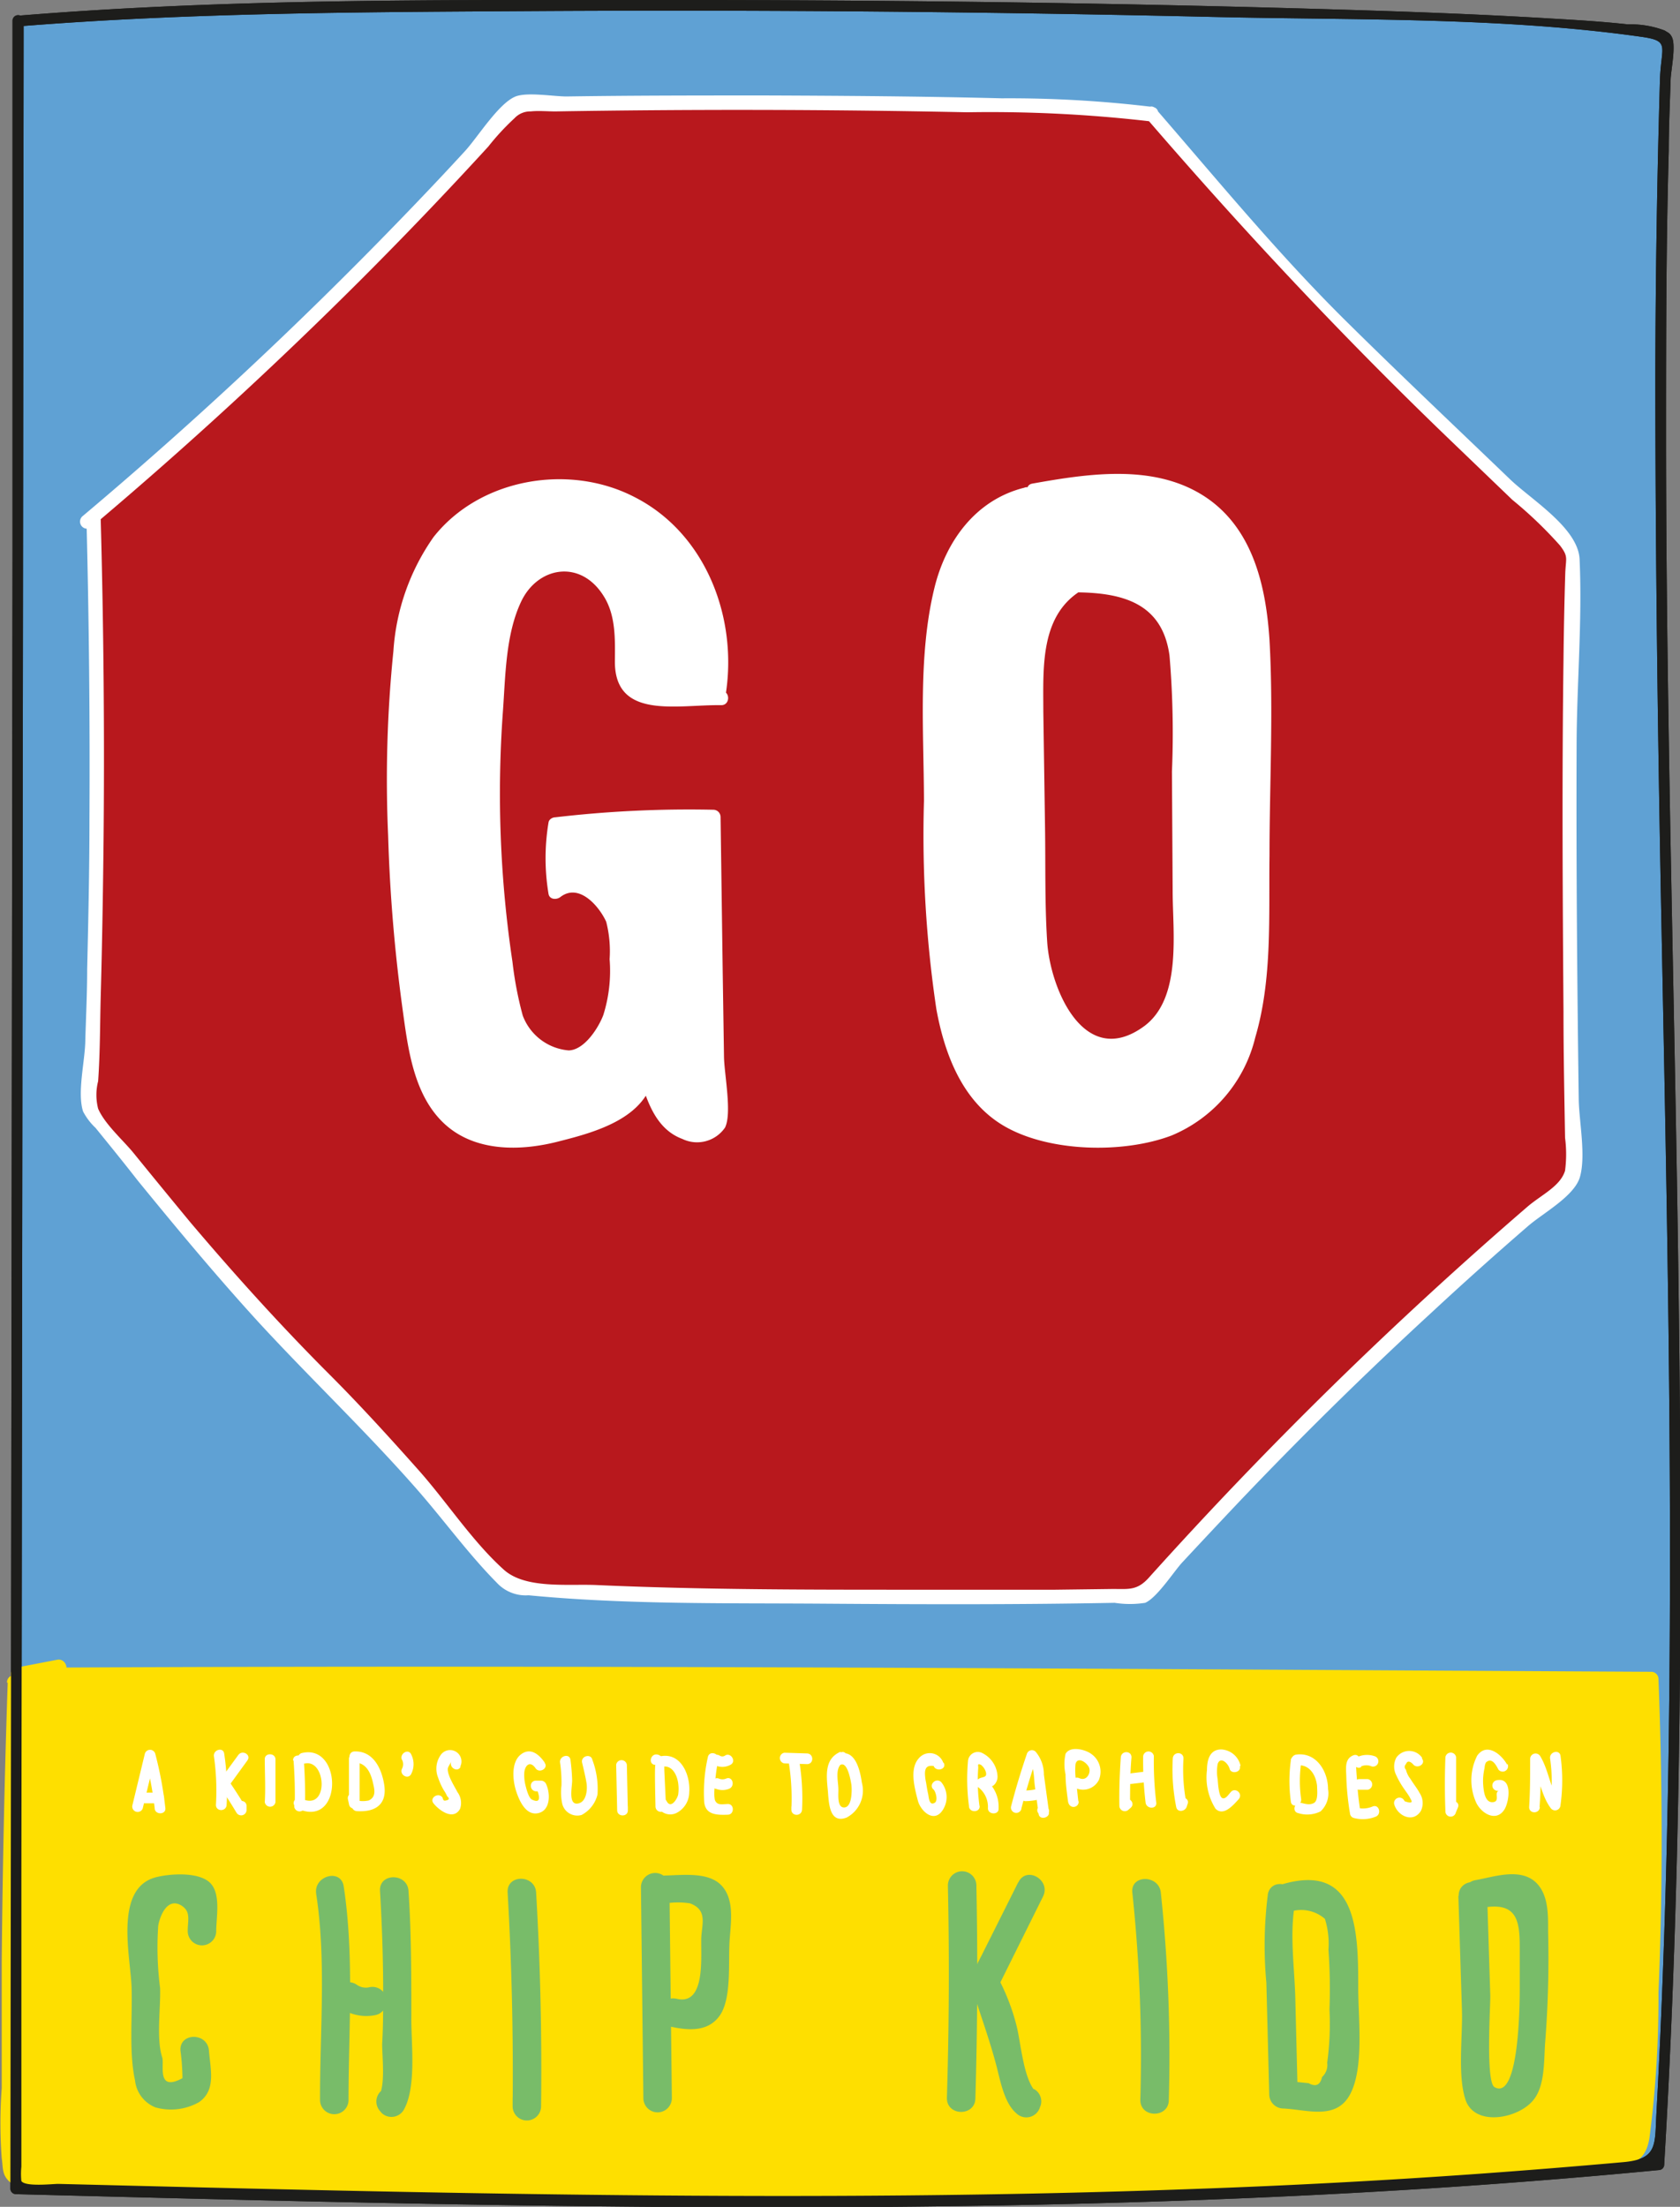<svg id="Calque_1" data-name="Calque 1" xmlns="http://www.w3.org/2000/svg" viewBox="0 0 117.95 154.88"><rect x="0" y="0" width="117.95" height="154.88" fill="#808080" stroke="none"/><defs><style>.cls-1{fill:#5fa1d4;}.cls-2{fill:#1d1d1b;}.cls-3{fill:#fedf00;}.cls-4{fill:#b8181d;}.cls-5{fill:#fff;}.cls-6{fill:#78bc69;}</style></defs><title>34</title><path class="cls-1" d="M795.24,464.77l-.19,152.14c38.84,1,76.68,2,115.36-1.69,3.1-51.36-1.16-97.81.53-149.24C911,464,821.6,462.6,795.24,464.77Z" transform="translate(-793.98 -463.3)"/><path class="cls-2" d="M794.86,464.77l0,37.29-.1,75.7-.05,39.15a.39.39,0,0,0,.38.38c38.46,1,77,2,115.36-1.69a.38.38,0,0,0,.37-.38c1.6-26.89,1.21-53.83.68-80.75-.26-13.36-.54-26.72-.55-40.08,0-6.83,0-13.66.19-20.49,0-1.64.08-3.29.13-4.94,0-.66.42-2.49.07-3.1-.14-.25-.26-.27-.49-.42a6.76,6.76,0,0,0-2.58-.43c-1.74-.19-3.49-.3-5.24-.4-5.59-.34-11.19-.53-16.79-.69-15.58-.45-31.16-.63-46.74-.62-14.71,0-29.54-.1-44.22,1.1-.48,0-.48.79,0,.75,12.41-1,24.92-1,37.36-1.08q23.29-.12,46.59.42c9.88.23,20.09,0,29.9,1.38,2.18.3,1.46.62,1.39,3.09q-.3,10.29-.32,20.59c0,13.08.18,26.16.44,39.23.51,26,1.07,52-.12,78-.08,1.64-.16,3.29-.25,4.93-.11,2.12.08,3.11-2.28,3.33q-5.15.46-10.3.83-10,.71-20,1.06c-13.31.49-26.63.56-39.94.43s-26.46-.46-39.68-.79c-.41,0-2.31.22-2.59-.2a4.85,4.85,0,0,1,0-1v-8.52l0-11.59.07-53.18.09-76.07v-1.27A.38.38,0,0,0,794.86,464.77Z" transform="translate(-793.98 -463.3)"/><path class="cls-3" d="M795,581.41q-.57,16.67-.43,33.36a1.72,1.72,0,0,0,.35,1.24,1.74,1.74,0,0,0,1.19.33l19.2.32c30.84.52,61.76,1.05,92.47-1.82a1.67,1.67,0,0,0,1.2-.45,1.61,1.61,0,0,0,.27-.93,252,252,0,0,0,.6-32.28L883.74,581c-29.51-.16-59-.31-88.55-.14l2.92-.56" transform="translate(-793.98 -463.3)"/><path class="cls-3" d="M794.52,581.41q-.33,9.8-.42,19.62c0,2.94,0,5.89,0,8.83a33.52,33.52,0,0,0,0,4.91c.1.6,0,1.11.49,1.59,1.26,1.24,4.76.53,6.35.56l9.6.16q9.54.17,19.07.31c25.74.37,51.57.45,77.22-2,1.65-.16,2.64-.24,2.95-2a76.3,76.3,0,0,0,.64-10.26c.31-7.34.28-14.68,0-22a.51.51,0,0,0-.5-.5c-38.23-.2-76.45-.5-114.68-.28l.13,1,2.92-.57c.63-.12.36-1.09-.27-1l-2.91.56c-.57.11-.43,1,.13,1,19.24-.11,38.47-.08,57.71,0l28.36.14,14.1.08,6.77,0,3.39,0c1,0,3-.4,3.64.26.93.89.41,5.26.44,6.6q.06,3.68,0,7.34Q909.52,603,909,610c-.12,1.8.15,3.57-2.21,4.39a13.58,13.58,0,0,1-2.94.26c-2.61.22-5.23.41-7.85.59q-6.87.45-13.75.73c-19,.77-38.08.61-57.11.31l-15.6-.26-7.68-.13-3.84-.06c-1.84,0-2.69-.14-3-2.08a55.58,55.58,0,0,1,0-7.85q0-4.19.07-8.35.11-8.08.38-16.18a.5.5,0,0,0-1,0Z" transform="translate(-793.98 -463.3)"/><path class="cls-2" d="M794.86,464.77l0,37.29-.1,75.7-.05,39.15a.39.39,0,0,0,.38.38c38.46,1,77,2,115.36-1.69a.38.38,0,0,0,.37-.38c1.6-26.89,1.21-53.83.68-80.75-.26-13.36-.54-26.72-.55-40.08,0-6.83,0-13.66.19-20.49,0-1.64.08-3.29.13-4.94,0-.66.42-2.49.07-3.1-.14-.25-.26-.27-.49-.42a6.76,6.76,0,0,0-2.58-.43c-1.74-.19-3.49-.3-5.24-.4-5.59-.34-11.19-.53-16.79-.69-15.58-.45-31.16-.63-46.74-.62-14.71,0-29.54-.1-44.22,1.1-.48,0-.48.79,0,.75,12.41-1,24.92-1,37.36-1.08q23.29-.12,46.59.42c9.88.23,20.09,0,29.9,1.38,2.18.3,1.46.62,1.39,3.09q-.3,10.29-.32,20.59c0,13.08.18,26.16.44,39.23.51,26,1.07,52-.12,78-.08,1.64-.16,3.29-.25,4.93-.11,2.12.08,3.11-2.28,3.33q-5.15.46-10.3.83-10,.71-20,1.06c-13.31.49-26.63.56-39.94.43s-26.46-.46-39.68-.79c-.41,0-2.31.22-2.59-.2a4.85,4.85,0,0,1,0-1v-8.52l0-11.59.07-53.18.09-76.07v-1.27A.38.38,0,0,0,794.86,464.77Z" transform="translate(-793.98 -463.3)"/><path class="cls-4" d="M874.84,471.26l.65.76a200.72,200.72,0,0,0,13.57,15c5.47,5.28,15.37,14.77,15.37,14.77-.53,13.8,0,44.16,0,44.16a295.72,295.72,0,0,0-30.27,29.38l-.77-.08c-5.84.17-37.8.29-43.66-.67l-.66-.76a198.76,198.76,0,0,0-13.57-15c-5.47-5.29-15.18-17.67-15.18-17.67q.81-20.7.26-41.43l-.45.16a294.57,294.57,0,0,0,30.27-29.37l.77.08C837,470.42,869,470.3,874.84,471.26Z" transform="translate(-793.98 -463.3)"/><path class="cls-5" d="M874.48,471.61c6.83,7.92,13.84,15.4,21.37,22.63l4.31,4.14a29.1,29.1,0,0,1,3.35,3.21c.62.82.39.87.36,2.08-.06,2-.1,4-.12,6-.11,8.2-.06,16.41,0,24.61,0,3,.06,5.91.11,8.87a8.94,8.94,0,0,1,0,2.31c-.33,1.1-1.66,1.69-2.64,2.53a293.18,293.18,0,0,0-26.55,26c-.88,1-1.49.81-2.73.83l-3.88.05c-3.38,0-6.75,0-10.13,0-7.37,0-14.76,0-22.12-.33-2-.08-4.93.28-6.44-1.06-2.23-2-4-4.75-6-7s-4.1-4.56-6.27-6.73c-3.42-3.42-6.65-7-9.76-10.67q-2-2.42-4-4.88c-.72-.88-2-2-2.47-3.09a3.89,3.89,0,0,1,0-1.93c.14-2,.13-3.95.18-5.92.1-3.62.16-7.23.2-10.85q.11-11.34-.2-22.69a.5.5,0,0,0-.63-.48l-.45.16.49.84q9.82-8.28,18.92-17.37,4.55-4.55,8.88-9.28a17.19,17.19,0,0,1,1.85-2,1.5,1.5,0,0,1,1.13-.47c.56-.06,1.16,0,1.73,0q14.46-.24,28.93.06a97.18,97.18,0,0,1,12.77.63c.63.1.9-.86.27-1a83.77,83.77,0,0,0-10.63-.61c-5.54-.14-11.08-.18-16.62-.2-4.64,0-9.29,0-13.93.07-.92,0-2.75-.32-3.58,0-1.2.48-2.68,2.89-3.56,3.84-1.55,1.69-3.13,3.35-4.73,5a297.87,297.87,0,0,1-22.14,20.64.5.5,0,0,0,.48.84l.45-.16-.63-.49q.27,10.61.21,21.21c0,3.45-.08,6.91-.16,10.36,0,1.64-.08,3.29-.13,4.93,0,1.47-.59,3.69-.16,5.06a4.34,4.34,0,0,0,.88,1.16c1,1.23,2,2.46,2.95,3.68,2.74,3.36,5.52,6.7,8.45,9.91,3.68,4,7.63,7.74,11.22,11.84,1.86,2.13,3.57,4.49,5.55,6.49a2.76,2.76,0,0,0,2.23.88c6.86.66,13.85.54,20.74.59s13.61.07,20.41-.06a7,7,0,0,0,2.14,0c.82-.35,2-2.17,2.57-2.8q1.86-2,3.75-4,6.64-7,13.73-13.52,3.36-3.12,6.83-6.12c1.05-.91,3.24-2.09,3.64-3.43.44-1.51-.06-3.94-.08-5.48-.11-8.2-.18-16.41-.15-24.61,0-4.4.41-8.9.21-13.29-.11-2.19-3.39-4.17-4.88-5.6-3.76-3.61-7.56-7.2-11.27-10.86-4.84-4.75-9.15-10-13.57-15.1C874.77,470.42,874.06,471.13,874.48,471.61Z" transform="translate(-793.98 -463.3)"/><path class="cls-5" d="M844.43,512a12.72,12.72,0,0,0-5.9-13.33c-4.54-2.53-10.93-1.35-14,2.86-2,2.81-2.46,6.42-2.67,9.87A112.51,112.51,0,0,0,823,535.34c.39,2.56,1,5.36,3.1,6.91,2.62,1.94,6.29,1.06,9.37,0,1.8-.62,3.89-1.66,4-3.55a7.52,7.52,0,0,0,1.58,3.39,2.59,2.59,0,0,0,3.41.38l-.31-21.76a74.84,74.84,0,0,0-11.1.53,12,12,0,0,0,0,4.74c.87-1,2.64-.54,3.41.53a6.7,6.7,0,0,1,.88,3.81,10.48,10.48,0,0,1-.73,5.19c-.81,1.57-2.77,2.69-4.38,2s-2-2.48-2.28-4.07a79,79,0,0,1-.59-24.89c.3-2.27,1.08-5,3.3-5.56a4,4,0,0,1,4.2,2,8.42,8.42,0,0,1,.86,4.86c0,.73-.1,1.6.47,2.07a2.21,2.21,0,0,0,1.39.35l5.11.13" transform="translate(-793.98 -463.3)"/><path class="cls-5" d="M844.91,512.16c.91-5.43-1.35-11.45-6.43-14-4.59-2.35-10.82-1.28-14.06,2.83A15.67,15.67,0,0,0,821.6,509a88.74,88.74,0,0,0-.37,12.94,113.78,113.78,0,0,0,1,12.08c.38,2.76.75,6.06,2.9,8.1s5.4,2,8.18,1.26c2.53-.64,6-1.62,6.57-4.58h-1c.5,1.74,1.14,3.74,3,4.43a2.38,2.38,0,0,0,3-.79c.51-1-.06-3.81-.07-5l-.09-5.93-.15-10.88a.51.51,0,0,0-.5-.5,80.67,80.67,0,0,0-11.1.53c-.2,0-.45.14-.48.37a15.26,15.26,0,0,0,0,5c.07.42.58.43.84.22,1.31-1,2.72.66,3.21,1.74a8.33,8.33,0,0,1,.24,2.63,10.32,10.32,0,0,1-.44,3.91c-.32.86-1.31,2.46-2.43,2.49a3.78,3.78,0,0,1-3.23-2.45,25.2,25.2,0,0,1-.72-3.76,79.73,79.73,0,0,1-.67-17.6c.18-2.5.19-5.39,1.28-7.69,1.16-2.45,4.16-3,5.79-.39.87,1.37.8,3.06.79,4.61,0,4.1,4.4,3,7.47,3.05.64,0,.64-1,0-1-2.28-.06-5.86.69-6.47-2.05-.4-1.8.13-3.4-.92-5.11-1.23-2-3.89-3.15-6-1.68-2.46,1.75-2.55,5.66-2.81,8.34a79.54,79.54,0,0,0-.05,14.88c.19,2.12.46,4.24.83,6.33.26,1.49.49,3.23,1.53,4.42,1.68,1.91,4.4,1.26,5.82-.62,1.68-2.24,1.76-6.84.68-9.32-.83-1.88-3-2.77-4.64-1.43l.84.22c-.18-1.12-.48-2.44.12-3.46s.92-.83,2.17-.94,2.78-.19,4.17-.23c1.11,0,3-.5,3.68.48.53.75.06,3.95.07,4.95l.13,8.89c0,1.49.38,3.5.07,5v1l-2.53.25c-.73-.25-1.23-2.37-1.46-3.17-.13-.44-.87-.5-1,0-.58,3.19-6.41,4.39-9.13,4.33-4.51-.09-5.79-3.93-6.38-7.69a108.81,108.81,0,0,1-1.1-22.81c.18-3.35.41-7,2.22-9.91a10.14,10.14,0,0,1,8.78-4.6c7.26.05,11.73,7.29,10.6,14-.1.63.86.9,1,.26Z" transform="translate(-793.98 -463.3)"/><path class="cls-5" d="M866,498c-2.55.47-4.51,2.65-5.45,5.06a22.62,22.62,0,0,0-1.1,7.65,175.39,175.39,0,0,0,.37,20.51c.38,4.07,1.37,8.66,4.91,10.68a11.65,11.65,0,0,0,4.91,1.23c2.7.2,5.58.09,7.89-1.34,4.47-2.75,5-8.93,5-14.18l.06-16.12c0-4.52-.27-9.71-3.81-12.52-3.34-2.64-8.11-2-12.29-1.26" transform="translate(-793.98 -463.3)"/><path class="cls-5" d="M865.89,497.53c-3.41.85-5.51,3.75-6.31,7.05-1.16,4.75-.74,10.09-.73,14.94a82.88,82.88,0,0,0,.87,14.6c.58,3.18,1.84,6.52,4.78,8.22,3.16,1.83,8.37,1.93,11.74.65a10,10,0,0,0,5.87-6.88c1.21-4.1.94-8.54,1-12.76,0-5,.28-10.12,0-15.13-.24-3.67-1.11-7.63-4.28-9.89-3.59-2.54-8.33-1.81-12.37-1.09-.64.11-.37,1.08.26,1,4.67-.82,10.59-1.56,13.56,3.1,2.38,3.75,1.91,8.8,1.9,13,0,4.89.06,9.78-.07,14.67-.1,3.9-.48,8.59-3.52,11.42-3.44,3.22-11.6,3.32-15-.08-3.22-3.24-3.25-8.79-3.48-13-.29-5.21-.24-10.43-.11-15.64.12-4.93.31-11.74,6.2-13.2a.5.5,0,0,0-.26-1Z" transform="translate(-793.98 -463.3)"/><path class="cls-4" d="M869.88,504.21a5.34,5.34,0,0,0-2.79,3.53,15.48,15.48,0,0,0-.38,4.61l.23,15.28a14.35,14.35,0,0,0,.95,6c.87,1.85,2.8,3.35,4.81,3a4.9,4.9,0,0,0,3.59-3.31,14.32,14.32,0,0,0,.57-5.06l-.11-16.76c0-2-.11-4.22-1.52-5.64s-3.79-1.55-5.88-1.52" transform="translate(-793.98 -463.3)"/><path class="cls-5" d="M869.62,503.78c-2.54,1.37-3.28,4-3.41,6.71-.21,4.4.1,8.91.17,13.32,0,3.36-.48,7.65,1.4,10.66,1.21,1.93,3.53,3.3,5.82,2.47,2.67-1,3.56-4,3.72-6.51.29-4.45,0-9,0-13.48,0-3.14.69-7.56-1-10.43-1.45-2.5-4.36-2.67-7-2.65a.5.5,0,0,0,0,1c3.33,0,6.26.66,6.77,4.45a64.79,64.79,0,0,1,.17,8.13l.05,8.38c0,2.92.66,7.52-2,9.49-4.21,3.08-6.6-2.63-6.81-5.94-.17-2.64-.11-5.31-.15-8l-.12-8.12c0-3.13-.27-6.94,2.91-8.66.57-.31.06-1.17-.51-.86Z" transform="translate(-793.98 -463.3)"/><path class="cls-6" d="M809.16,598.83c0-1,.37-2.73-.51-3.46s-2.88-.55-3.76-.31c-2.93.8-1.73,5.63-1.67,7.76s-.19,4.5.24,6.49a2.3,2.3,0,0,0,1.43,1.89,4,4,0,0,0,3.07-.37c1.21-.85.79-2.31.69-3.61s-2.09-1.28-2,0a15.44,15.44,0,0,1,.14,1.93c-1.84,1-1.26-.95-1.42-1.45-.43-1.33-.1-3.46-.15-4.88a22.2,22.2,0,0,1-.13-4.38c.12-.67.63-2,1.62-1.41.69.44.45,1,.45,1.8a1,1,0,0,0,2,0Z" transform="translate(-793.98 -463.3)"/><path class="cls-6" d="M816.18,596.23c.72,4.67.25,9.73.27,14.45a1,1,0,0,0,2,0c0-4.93.41-10.1-.34-15-.2-1.27-2.12-.73-1.93.53Z" transform="translate(-793.98 -463.3)"/><path class="cls-6" d="M820.66,596c.14,2.44.23,4.88.22,7.32,0,1.14,0,2.28-.07,3.42,0,.89.23,2.84-.2,3.61l1.57-.2-.07-.08v1.42l.06,0c1-.82-.43-2.23-1.41-1.41l-.06,0a1,1,0,0,0,0,1.42l.06.08a1,1,0,0,0,1.57-.21c.92-1.63.5-4.74.53-6.57,0-2.93,0-5.86-.2-8.79-.08-1.28-2.08-1.28-2,0Z" transform="translate(-793.98 -463.3)"/><path class="cls-6" d="M818,604.3a3.2,3.2,0,0,0,2.4.41,1,1,0,0,0,.69-1.23,1,1,0,0,0-1.23-.7,1.11,1.11,0,0,1-.85-.2c-1.1-.69-2.1,1-1,1.72Z" transform="translate(-793.98 -463.3)"/><path class="cls-6" d="M829.62,596.12q.43,7.47.35,15a1,1,0,0,0,2,0v-.53a1,1,0,0,0-2,0v.53h2q.09-7.49-.35-15c-.08-1.28-2.08-1.29-2,0Z" transform="translate(-793.98 -463.3)"/><path class="cls-6" d="M841.15,610.55l-.17-14.8a1,1,0,0,0-2,0l.17,14.8a1,1,0,0,0,2,0Z" transform="translate(-793.98 -463.3)"/><path class="cls-6" d="M840.74,596.88a5.58,5.58,0,0,1,1.68,0c1.22.45.86,1.4.8,2.34-.07,1.2.38,4.86-1.73,4.36-1.25-.29-1.79,1.64-.53,1.93s2.71.44,3.55-.75.6-3.68.69-5.19c.07-1.22.38-2.84-.5-3.87s-2.65-.81-4-.77a1,1,0,0,0,0,2Z" transform="translate(-793.98 -463.3)"/><path class="cls-6" d="M860.53,595.63q.16,7.46-.07,14.92c0,1.29,2,1.29,2,0q.22-7.45.07-14.92a1,1,0,0,0-2,0Z" transform="translate(-793.98 -463.3)"/><path class="cls-6" d="M865.46,595.42,863,600.33c-.69,1.39-1,1.66-.62,3,.55,1.7,1.12,3.28,1.57,5,.26,1,.54,2.57,1.38,3.28a1,1,0,0,0,1.67-.44l.05-.12a1,1,0,0,0-.46-1.13l-.09,0c-1.16-.53-2.18,1.19-1,1.72l.08,0-.46-1.13,0,.13,1.67-.45c-.95-.79-1.14-3.58-1.44-4.72a14.91,14.91,0,0,0-1.39-3.53v1l3.25-6.54c.57-1.15-1.15-2.17-1.73-1Z" transform="translate(-793.98 -463.3)"/><path class="cls-6" d="M873.48,596.13a108.74,108.74,0,0,1,.56,14.55c0,1.29,2,1.28,2,0a108.74,108.74,0,0,0-.56-14.55c-.13-1.27-2.14-1.28-2,0Z" transform="translate(-793.98 -463.3)"/><path class="cls-6" d="M883,596.21a28.37,28.37,0,0,0-.11,6.25l.2,7.82a1,1,0,0,0,1,1c1.67.08,3.7.84,4.68-1s.58-5.21.57-7.35c0-3.94,0-8.88-5.22-7.42a1,1,0,0,0,.53,1.93,2.54,2.54,0,0,1,2.35.53,5.89,5.89,0,0,1,.25,2.17,39.06,39.06,0,0,1,.07,4.19,20.26,20.26,0,0,1-.16,3.74,1.14,1.14,0,0,1-.36,1c-.13.57-.44.71-.95.43-.09,0-1.8-.19-1.76-.18l1,1-.17-6.84c-.06-2.18-.42-4.56,0-6.7.25-1.26-1.68-1.8-1.93-.53Z" transform="translate(-793.98 -463.3)"/><path class="cls-6" d="M896.37,596.37l.25,8c.06,1.8-.31,4.5.23,6.23.6,2,3.73,1.41,4.79.08.82-1,.73-2.76.82-4a75.17,75.17,0,0,0,.21-7.8c0-1.11.05-2.54-.81-3.42-1.11-1.12-3-.43-4.28-.21s-.73,2.15.53,1.93c2.3-.39,2.56.82,2.57,2.68,0,1,0,2,0,2.92,0,.8,0,8-1.77,7-.64-.35-.28-5.78-.3-6.43l-.22-7c0-1.29-2-1.29-2,0Z" transform="translate(-793.98 -463.3)"/><path class="cls-5" d="M804,590.22l.88-3.64h-.73a24.85,24.85,0,0,1,.69,3.62c0,.48.8.48.75,0a26.21,26.21,0,0,0-.71-3.82.38.38,0,0,0-.73,0l-.88,3.64a.38.38,0,0,0,.73.2Z" transform="translate(-793.98 -463.3)"/><path class="cls-5" d="M804.14,589.86l1,0c.48,0,.48-.73,0-.75l-1,0c-.48,0-.48.73,0,.75Z" transform="translate(-793.98 -463.3)"/><path class="cls-5" d="M809,586.57a16.81,16.81,0,0,1,.14,3.4c0,.49.73.48.75,0a17.35,17.35,0,0,0-.17-3.6c-.07-.48-.79-.27-.72.2Z" transform="translate(-793.98 -463.3)"/><path class="cls-5" d="M810.08,588.6l1.27-1.75c.29-.4-.36-.77-.64-.38l-1.28,1.75c-.29.39.36.76.65.38Z" transform="translate(-793.98 -463.3)"/><path class="cls-5" d="M809.52,588.85c.38.55.73,1.11,1.07,1.68a.38.38,0,0,0,.7-.19v-.29c0-.48-.77-.48-.75,0v.29l.7-.19c-.34-.57-.7-1.13-1.07-1.68s-.92,0-.65.38Z" transform="translate(-793.98 -463.3)"/><path class="cls-5" d="M812.57,586.78c0,1,.06,2,0,3a.38.38,0,0,0,.75,0c0-1,0-2,0-3,0-.48-.78-.48-.75,0Z" transform="translate(-793.98 -463.3)"/><path class="cls-5" d="M814.59,586.86a32.13,32.13,0,0,1,.08,3.25h.75a1.05,1.05,0,0,0-.13-.49c-.22-.43-.86,0-.65.38l0,.11a.38.38,0,0,0,.75,0,32.13,32.13,0,0,0-.08-3.25c0-.47-.79-.48-.75,0Z" transform="translate(-793.98 -463.3)"/><path class="cls-5" d="M815.34,587.08c1.5-.4,1.75,3.14,0,2.53-.46-.15-.65.57-.2.73,2.93,1,2.82-4.72,0-4a.38.38,0,0,0,.2.73Z" transform="translate(-793.98 -463.3)"/><path class="cls-5" d="M818.48,586.7c0,1,0,2.1,0,3.16l.73-.1-.08-.37c-.1-.47-.83-.27-.72.2l.08.37c.09.41.74.31.74-.1,0-1.06,0-2.11,0-3.16a.38.38,0,0,0-.75,0Z" transform="translate(-793.98 -463.3)"/><path class="cls-5" d="M818.88,587c.8,0,1.13.72,1.28,1.4.1.44.27,1-.29,1.26a1.93,1.93,0,0,1-.83,0c-.48,0-.48.72,0,.75,1.27.08,2.12-.45,1.92-1.82-.17-1.13-.75-2.41-2.08-2.37-.49,0-.49.77,0,.75Z" transform="translate(-793.98 -463.3)"/><path class="cls-5" d="M822.21,586.81a.69.69,0,0,1,0,.61c-.22.43.42.81.64.38a1.5,1.5,0,0,0,0-1.37c-.19-.44-.84-.06-.65.38Z" transform="translate(-793.98 -463.3)"/><path class="cls-5" d="M826.29,587.29a.8.8,0,0,0-1.37-.82,1.67,1.67,0,0,0-.18,1.59,4.54,4.54,0,0,0,.41.9,2.24,2.24,0,0,1,.22.4c.16.14.15.24,0,.28s-.26.1-.32-.18c-.27-.4-.92,0-.65.38s1.37,1.32,1.88.41a1.27,1.27,0,0,0-.18-1.17c-.14-.27-.3-.53-.43-.8a3.33,3.33,0,0,1-.21-.52c-.11-.45,0-.4.21-.85-.2.44.45.82.65.38Z" transform="translate(-793.98 -463.3)"/><path class="cls-5" d="M832.22,587c-.38-.56-1-1.1-1.68-.56s-.57,1.79-.33,2.54.71,1.76,1.56,1.57.86-1.33.57-2a.41.41,0,0,0-.36-.28l-.37,0c-.48,0-.48.71,0,.75l.37,0-.36-.27c.09.21.54,1.25-.29.85-.22-.1-.38-.7-.43-.9a3,3,0,0,1-.11-1c.05-.52.41-.85.79-.3.27.39.92,0,.64-.38Z" transform="translate(-793.98 -463.3)"/><path class="cls-5" d="M833.3,587a9.61,9.61,0,0,1,.1,1.61,3.84,3.84,0,0,0,.06,1.31,1.09,1.09,0,0,0,1.35.76,2.21,2.21,0,0,0,1.12-1.44,5.8,5.8,0,0,0-.36-2.43c-.1-.47-.83-.27-.72.2s.24,1,.31,1.44,0,1.37-.65,1.43-.35-1.23-.36-1.64a14,14,0,0,0-.12-1.44c-.07-.47-.79-.27-.73.2Z" transform="translate(-793.98 -463.3)"/><path class="cls-5" d="M837.24,587.15l.07,3.2h.75l0-.22c0-.48-.79-.48-.75,0l0,.22c0,.47.76.49.75,0l-.07-3.2a.38.38,0,0,0-.75,0Z" transform="translate(-793.98 -463.3)"/><path class="cls-5" d="M840,587.16c-.08,0,0,2.69,0,2.94a.38.38,0,0,0,.74.1l.06-.21a.37.37,0,0,0-.72-.2L840,590l.74.1-.12-2.56c0-.4,0-1-.48-1.1s-.67.64-.2.72Z" transform="translate(-793.98 -463.3)"/><path class="cls-5" d="M840.42,587.31c.75-.2,1.11.58,1.18,1.19a2.73,2.73,0,0,1,0,.7c0,.21-.48,1.12-.81.52-.23-.43-.87-.05-.64.38a1,1,0,0,0,1.3.45,1.64,1.64,0,0,0,.92-1.45c.1-1.25-.62-2.92-2.14-2.51a.37.37,0,0,0,.2.72Z" transform="translate(-793.98 -463.3)"/><path class="cls-5" d="M843.68,586.61a11.2,11.2,0,0,0-.26,3.16c.09.89.86.92,1.65.89.48,0,.48-.77,0-.75s-.74.09-.9-.28a2.64,2.64,0,0,1,0-.93,11.91,11.91,0,0,1,.24-1.89c.09-.47-.63-.67-.73-.2Z" transform="translate(-793.98 -463.3)"/><path class="cls-5" d="M844.24,588.84a1.25,1.25,0,0,0,.93,0c.44-.18.25-.9-.2-.72a.65.65,0,0,1-.53,0c-.45-.16-.65.57-.2.73Z" transform="translate(-793.98 -463.3)"/><path class="cls-5" d="M844.11,587.15a1.19,1.19,0,0,0,1.17,0c.42-.24,0-.88-.38-.65a.34.34,0,0,1-.41,0c-.43-.22-.81.43-.38.65Z" transform="translate(-793.98 -463.3)"/><path class="cls-5" d="M849.05,587.06l1.59.05c.49,0,.49-.73,0-.75l-1.59-.05a.38.38,0,0,0,0,.75Z" transform="translate(-793.98 -463.3)"/><path class="cls-5" d="M849.38,587.13a16,16,0,0,1,.16,3.17c0,.49.73.49.75,0v-.17c0-.48-.72-.48-.75,0v.17h.75a15.86,15.86,0,0,0-.19-3.37c-.07-.48-.79-.28-.72.2Z" transform="translate(-793.98 -463.3)"/><path class="cls-5" d="M853,586.24c-1.15.48-1,1.67-.9,2.72.07.77.07,2.38,1.32,1.9a2.14,2.14,0,0,0,1.07-2.45c-.12-.84-.46-2.42-1.65-2-.46.15-.26.87.2.73s.67,1.15.71,1.38.1,1.57-.47,1.63-.42-1-.44-1.3c0-.52-.29-1.57.36-1.84.44-.18.25-.91-.2-.72Z" transform="translate(-793.98 -463.3)"/><path class="cls-5" d="M860.2,587a1,1,0,0,0-1.71-.3c-.68.75-.29,2.11-.06,3,.18.65,1,1.48,1.62.79a1.65,1.65,0,0,0,0-2.13c-.37-.32-.9.21-.53.53.15.13.33.78.09.93-.41.25-.42-.42-.47-.63s-.1-.52-.14-.78a3.19,3.19,0,0,1-.08-.63c0-.42.16-.6.61-.54.18.44.91.24.72-.2Z" transform="translate(-793.98 -463.3)"/><path class="cls-5" d="M862.75,590.05a12.68,12.68,0,0,1-.09-2.68c0-.2-.07-.32.19-.21a1,1,0,0,1,.35.52c.09.39-.21.3-.49.45a.37.37,0,0,0,0,.64,1.73,1.73,0,0,1,.63,1.44c0,.47.8.48.75,0a2.43,2.43,0,0,0-1-2.08v.64c.21-.11.45,0,.66-.18a.8.8,0,0,0,.26-.68,1.92,1.92,0,0,0-1.07-1.58.69.69,0,0,0-1,.58,14.36,14.36,0,0,0,.07,3.14c0,.48.78.48.75,0Z" transform="translate(-793.98 -463.3)"/><path class="cls-5" d="M865.69,590.22c.32-1.23.69-2.45,1.1-3.65l-.63.16c.43.42.4,1.33.47,1.88l.27,2c.05.39.62.32.72,0l0-.11a.35.35,0,0,0-.1-.36l-.07-.07c-.35-.34-.88.19-.53.53l.07.07-.09-.36,0,.1h.72l-.35-2.56a2.47,2.47,0,0,0-.58-1.61.37.37,0,0,0-.62.17c-.41,1.2-.78,2.42-1.1,3.65a.37.37,0,0,0,.72.2Z" transform="translate(-793.98 -463.3)"/><path class="cls-5" d="M865.93,589.71a4.56,4.56,0,0,0,1.22-.18.37.37,0,0,0-.2-.72,3.55,3.55,0,0,1-1,.15.38.38,0,0,0,0,.75Z" transform="translate(-793.98 -463.3)"/><path class="cls-5" d="M869.69,589.73c-.05-.42-.09-.83-.13-1.25a4.87,4.87,0,0,1-.07-1.37c.13-.55.77-.14.94.22s-.14,1-.66.77-.64.55-.2.72a1.24,1.24,0,0,0,1.57-.62,1.52,1.52,0,0,0-.55-1.81c-.42-.31-1.48-.58-1.8,0a3.33,3.33,0,0,0,0,1.44c0,.62.09,1.25.17,1.87s.8.48.75,0Z" transform="translate(-793.98 -463.3)"/><path class="cls-5" d="M872.67,586.63c-.08,1.14-.12,2.27-.1,3.42a.38.38,0,0,0,.64.26l.16-.14c.36-.33-.17-.86-.53-.53l-.16.14.64.27c0-1.15,0-2.28.1-3.42,0-.48-.71-.48-.75,0Z" transform="translate(-793.98 -463.3)"/><path class="cls-5" d="M874.24,586.54a23.8,23.8,0,0,0,.17,3.27c.06.47.81.48.75,0a23.8,23.8,0,0,1-.17-3.27.38.38,0,0,0-.75,0Z" transform="translate(-793.98 -463.3)"/><path class="cls-5" d="M873.42,588.5l1-.12c.47,0,.48-.8,0-.75l-1,.12c-.48.06-.48.81,0,.75Z" transform="translate(-793.98 -463.3)"/><path class="cls-5" d="M876.32,586.71a13.45,13.45,0,0,0,.24,3.41c.08.4.61.32.73,0l.07-.21c.17-.45-.55-.65-.72-.2l-.08.21h.73a12.35,12.35,0,0,1-.22-3.21c0-.49-.72-.49-.75,0Z" transform="translate(-793.98 -463.3)"/><path class="cls-5" d="M881.08,587.24a1.46,1.46,0,0,0-1.36-1.16c-.83,0-1,.78-1,1.44a4.13,4.13,0,0,0,.6,2.72c.56.56,1.25-.26,1.61-.65s-.21-.88-.53-.53c-.17.19-.41.58-.64.41s-.27-1.12-.29-1.3a3,3,0,0,1,0-1.07c.19-.56.74-.05.84.34s.83.27.72-.2Z" transform="translate(-793.98 -463.3)"/><path class="cls-5" d="M884.61,586.84a10.51,10.51,0,0,0,0,2.91c.06.47.79.27.72-.2a8.8,8.8,0,0,1,0-2.51c.06-.47-.66-.67-.73-.2Z" transform="translate(-793.98 -463.3)"/><path class="cls-5" d="M885,587.2c.89-.12,1.37.65,1.45,1.45,0,.3.09,1-.21,1.18s-.65.06-.91,0c-.47-.1-.67.63-.2.72a2.1,2.1,0,0,0,1.56-.12,1.72,1.72,0,0,0,.53-1.56c0-1.24-.81-2.61-2.22-2.43-.48.06-.48.81,0,.75Z" transform="translate(-793.98 -463.3)"/><path class="cls-5" d="M889,586.49c-.61.24-.52.86-.5,1.44a19,19,0,0,0,.27,2.7.36.36,0,0,0,.26.26,2.43,2.43,0,0,0,1.53-.09c.44-.17.25-.89-.2-.72a1.76,1.76,0,0,1-1.13.09l.26.26c-.09-.56-.16-1.12-.2-1.68,0-.15-.13-1.52-.09-1.53.45-.17.26-.9-.2-.73Z" transform="translate(-793.98 -463.3)"/><path class="cls-5" d="M889.35,588.91H890a.38.38,0,0,0,0-.75h-.63a.38.38,0,0,0,0,.75Z" transform="translate(-793.98 -463.3)"/><path class="cls-5" d="M889.54,587.27a.91.91,0,0,1,.74,0,.37.37,0,0,0,.2-.72,1.65,1.65,0,0,0-1.32.12c-.43.22,0,.87.38.65Z" transform="translate(-793.98 -463.3)"/><path class="cls-5" d="M893.82,586.66a1.1,1.1,0,0,0-1.81,0,1.34,1.34,0,0,0,0,1.23,5.92,5.92,0,0,0,.58,1c.1.15.21.29.3.44a1.41,1.41,0,0,1,.13.24c.18.26,0,.3-.43.14a.38.38,0,0,0-.73.2c.22.83,1.33,1.37,1.88.48a1.27,1.27,0,0,0-.09-1.25c-.18-.34-.44-.65-.65-1a1.59,1.59,0,0,1-.31-.64.26.26,0,0,1,0-.39c.09-.23.25-.24.49,0,.28.38.93,0,.64-.38Z" transform="translate(-793.98 -463.3)"/><path class="cls-5" d="M895.46,586.62c-.05,1.27-.05,2.53,0,3.79a.37.37,0,0,0,.73.1l.15-.36c.18-.45-.55-.64-.73-.2l-.14.36.74.1c0-1.26,0-2.52,0-3.79a.38.38,0,0,0-.75,0Z" transform="translate(-793.98 -463.3)"/><path class="cls-5" d="M899.79,587.14c-.39-.71-1.43-1.58-2.1-.62a3.81,3.81,0,0,0-.06,3.31c.37.76,1.43,1.39,2,.42.33-.6.54-2.27-.6-2a.37.37,0,0,0,.2.72c-.4.11.12.77-.45.81s-.64-.85-.67-1.25a4,4,0,0,1,.1-1.15,1,1,0,0,1,.09-.38c.44-.42.75.25.88.49a.38.38,0,0,0,.65-.38Z" transform="translate(-793.98 -463.3)"/><path class="cls-5" d="M902.07,590.13c.08-1.14.1-2.27.07-3.4l-.7.18c.63,1,.68,2.29,1.4,3.27a.38.38,0,0,0,.7-.19,12.61,12.61,0,0,0,0-3.47c-.08-.47-.8-.27-.73.2a11.56,11.56,0,0,1,0,3.27l.7-.19c-.72-1-.78-2.24-1.4-3.26a.38.38,0,0,0-.7.19c0,1.13,0,2.26-.07,3.4,0,.48.72.48.75,0Z" transform="translate(-793.98 -463.3)"/></svg>